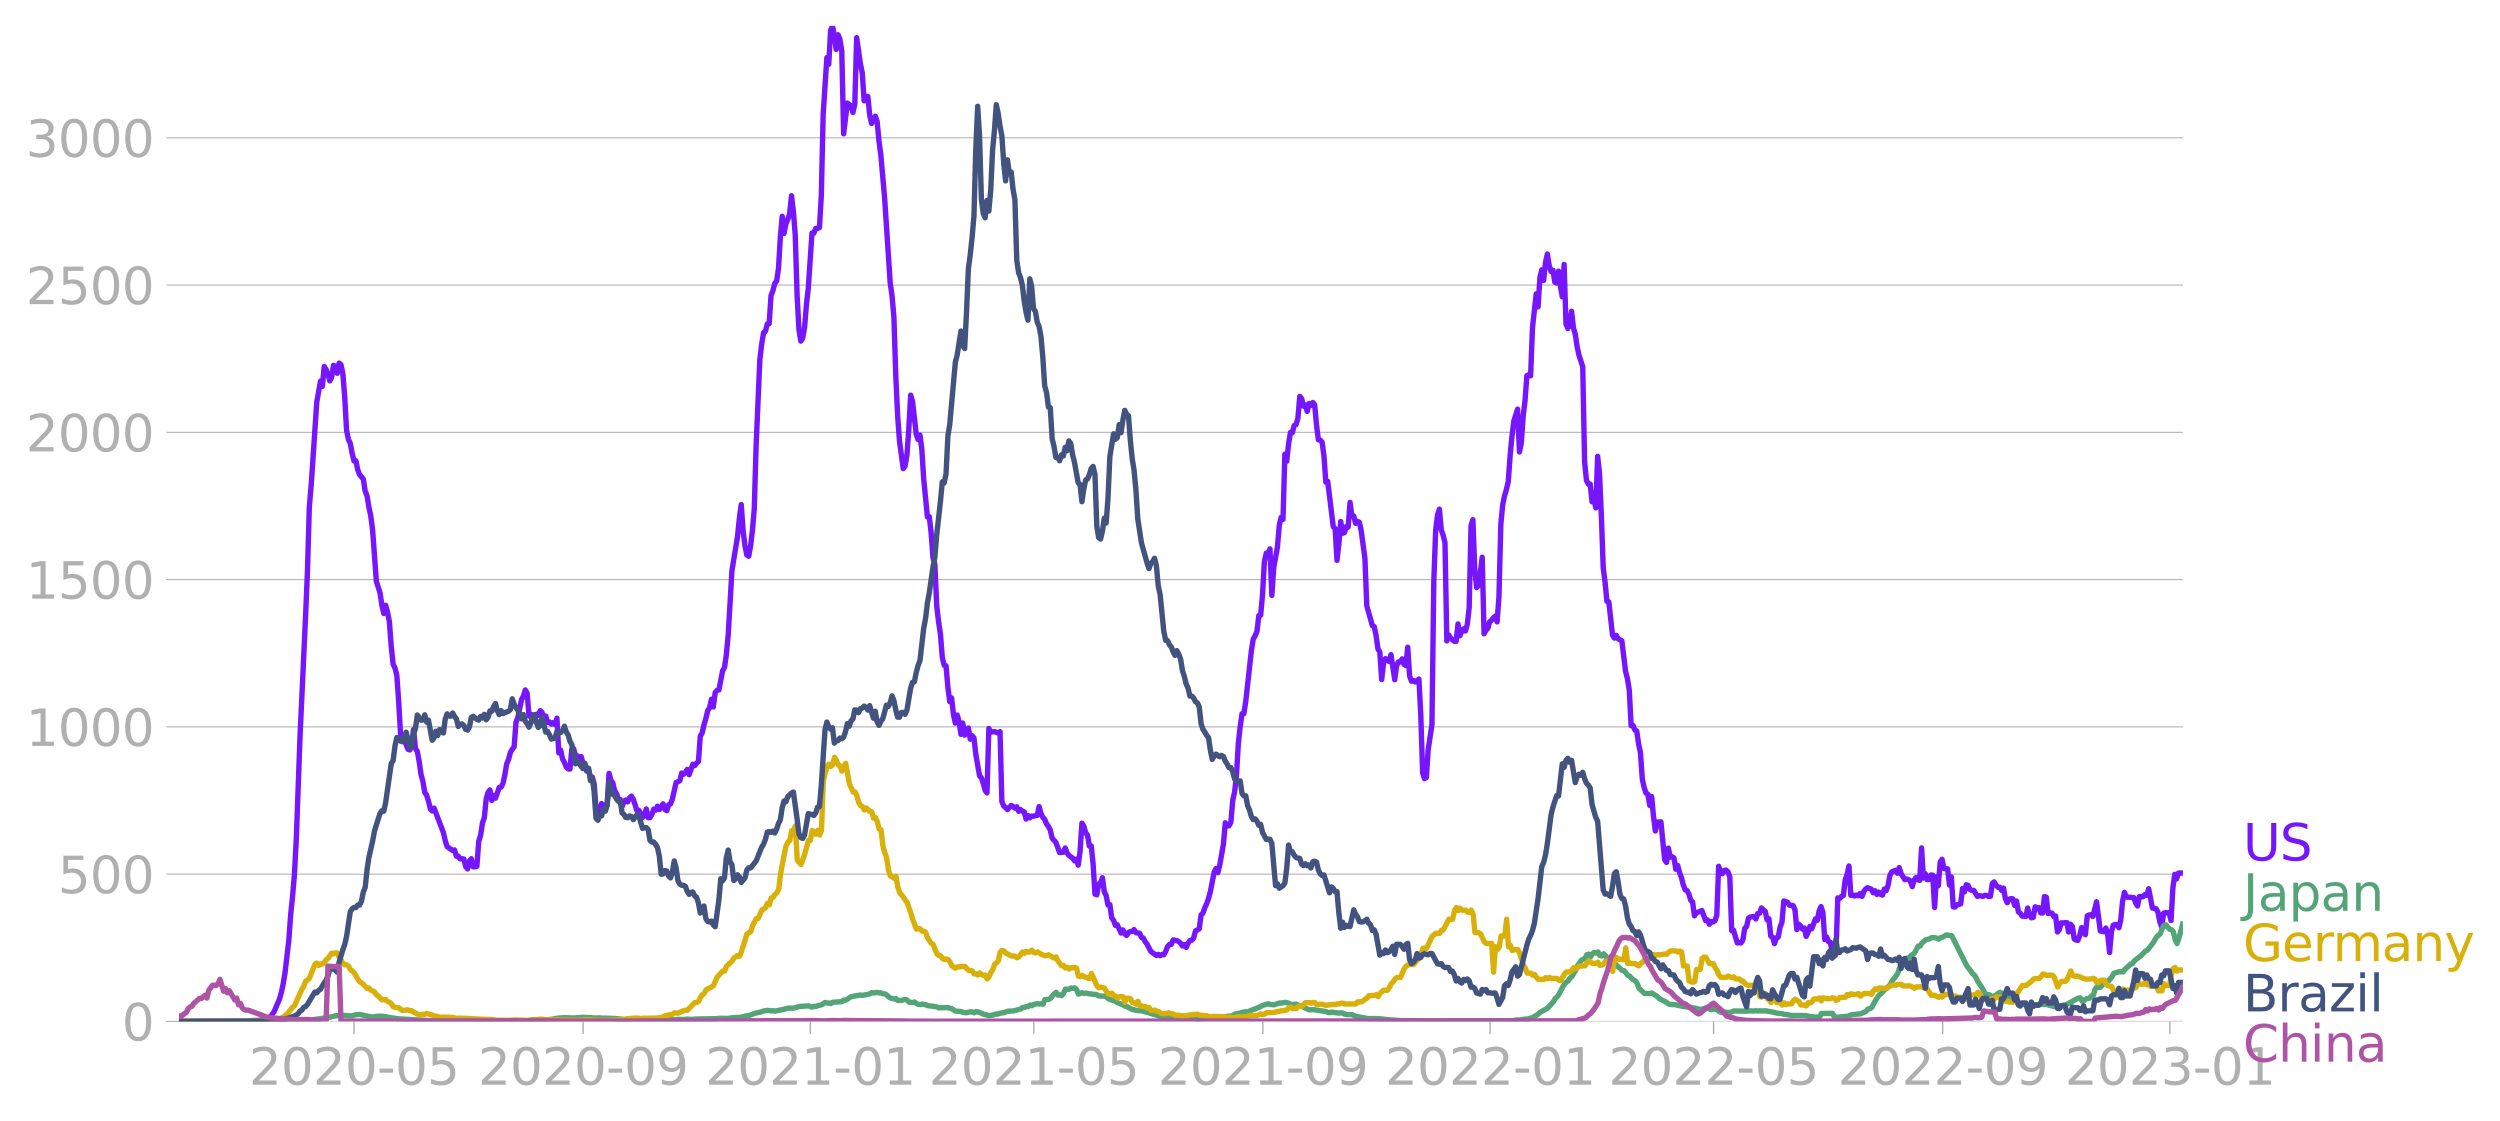 <svg xmlns="http://www.w3.org/2000/svg" xmlns:xlink="http://www.w3.org/1999/xlink" width="928.157" height="416.199" viewBox="0 0 696.117 312.149"><defs><style>*{stroke-linejoin:round;stroke-linecap:butt}</style></defs><g id="figure_1"><path id="patch_1" d="M0 312.15h696.117V0H0v312.15z" style="fill:none"/><g id="axes_1"><path id="patch_2" d="M49.83 284.4h558V7.2h-558v277.2z" style="fill:none"/><g id="matplotlib.axis_1"><g id="xtick_1"><g id="line2d_1"><defs><path id="m3687b324bc" d="M0 0v3.5" style="stroke:#b0b0b0;stroke-width:.4"/></defs><use xlink:href="#m3687b324bc" x="98.577" y="284.4" style="fill:#b0b0b0;stroke:#b0b0b0;stroke-width:.4"/></g><g id="text_1" style="fill:#b0b0b0" transform="matrix(.14 0 0 -.14 69.33 302.038)"><defs><path id="DejaVuSans-32" d="M1228 531h2203V0H469v531q359 372 979 998 621 627 780 809 303 340 423 576 121 236 121 464 0 372-261 606-261 235-680 235-297 0-627-103-329-103-704-313v638q381 153 712 231 332 78 607 78 725 0 1156-363 431-362 431-968 0-288-108-546-107-257-392-607-78-91-497-524-418-433-1181-1211z" transform="scale(.016)"/><path id="DejaVuSans-30" d="M2034 4250q-487 0-733-480-245-479-245-1442 0-959 245-1439 246-480 733-480 491 0 736 480 246 480 246 1439 0 963-246 1442-245 480-736 480zm0 500q785 0 1199-621 414-620 414-1801 0-1178-414-1799Q2819-91 2034-91q-784 0-1198 620-414 621-414 1799 0 1181 414 1801 414 621 1198 621z" transform="scale(.016)"/><path id="DejaVuSans-2d" d="M313 2009h1684v-512H313v512z" transform="scale(.016)"/><path id="DejaVuSans-35" d="M691 4666h2478v-532H1269V2991q137 47 274 70 138 23 276 23 781 0 1237-428 457-428 457-1159 0-753-469-1171Q2575-91 1722-91q-294 0-599 50Q819 9 494 109v635q281-153 581-228t634-75q541 0 856 284 316 284 316 772 0 487-316 771-315 285-856 285-253 0-505-56-251-56-513-175v2344z" transform="scale(.016)"/></defs><use xlink:href="#DejaVuSans-32"/><use xlink:href="#DejaVuSans-30" x="63.623"/><use xlink:href="#DejaVuSans-32" x="127.246"/><use xlink:href="#DejaVuSans-30" x="190.869"/><use xlink:href="#DejaVuSans-2d" x="254.492"/><use xlink:href="#DejaVuSans-30" x="290.576"/><use xlink:href="#DejaVuSans-35" x="354.199"/></g></g><g id="xtick_2"><use xlink:href="#m3687b324bc" id="line2d_2" x="162.363" y="284.4" style="fill:#b0b0b0;stroke:#b0b0b0;stroke-width:.4"/><g id="text_2" style="fill:#b0b0b0" transform="matrix(.14 0 0 -.14 133.115 302.038)"><defs><path id="DejaVuSans-39" d="M703 97v575q238-113 481-172 244-59 479-59 625 0 954 420 330 420 377 1277-181-269-460-413-278-144-615-144-700 0-1108 423-408 424-408 1159 0 718 425 1152 425 435 1131 435 810 0 1236-621 427-620 427-1801 0-1103-524-1761Q2575-91 1691-91q-238 0-482 47Q966 3 703 97zm1256 1978q425 0 673 290 249 291 249 798 0 503-249 795-248 292-673 292t-673-292q-248-292-248-795 0-507 248-798 248-290 673-290z" transform="scale(.016)"/></defs><use xlink:href="#DejaVuSans-32"/><use xlink:href="#DejaVuSans-30" x="63.623"/><use xlink:href="#DejaVuSans-32" x="127.246"/><use xlink:href="#DejaVuSans-30" x="190.869"/><use xlink:href="#DejaVuSans-2d" x="254.492"/><use xlink:href="#DejaVuSans-30" x="290.576"/><use xlink:href="#DejaVuSans-39" x="354.199"/></g></g><g id="xtick_3"><use xlink:href="#m3687b324bc" id="line2d_3" x="225.631" y="284.4" style="fill:#b0b0b0;stroke:#b0b0b0;stroke-width:.4"/><g id="text_3" style="fill:#b0b0b0" transform="matrix(.14 0 0 -.14 196.383 302.038)"><defs><path id="DejaVuSans-31" d="M794 531h1031v3560L703 3866v575l1116 225h631V531h1031V0H794v531z" transform="scale(.016)"/></defs><use xlink:href="#DejaVuSans-32"/><use xlink:href="#DejaVuSans-30" x="63.623"/><use xlink:href="#DejaVuSans-32" x="127.246"/><use xlink:href="#DejaVuSans-31" x="190.869"/><use xlink:href="#DejaVuSans-2d" x="254.492"/><use xlink:href="#DejaVuSans-30" x="290.576"/><use xlink:href="#DejaVuSans-31" x="354.199"/></g></g><g id="xtick_4"><use xlink:href="#m3687b324bc" id="line2d_4" x="287.862" y="284.4" style="fill:#b0b0b0;stroke:#b0b0b0;stroke-width:.4"/><g id="text_4" style="fill:#b0b0b0" transform="matrix(.14 0 0 -.14 258.614 302.038)"><use xlink:href="#DejaVuSans-32"/><use xlink:href="#DejaVuSans-30" x="63.623"/><use xlink:href="#DejaVuSans-32" x="127.246"/><use xlink:href="#DejaVuSans-31" x="190.869"/><use xlink:href="#DejaVuSans-2d" x="254.492"/><use xlink:href="#DejaVuSans-30" x="290.576"/><use xlink:href="#DejaVuSans-35" x="354.199"/></g></g><g id="xtick_5"><use xlink:href="#m3687b324bc" id="line2d_5" x="351.648" y="284.4" style="fill:#b0b0b0;stroke:#b0b0b0;stroke-width:.4"/><g id="text_5" style="fill:#b0b0b0" transform="matrix(.14 0 0 -.14 322.4 302.038)"><use xlink:href="#DejaVuSans-32"/><use xlink:href="#DejaVuSans-30" x="63.623"/><use xlink:href="#DejaVuSans-32" x="127.246"/><use xlink:href="#DejaVuSans-31" x="190.869"/><use xlink:href="#DejaVuSans-2d" x="254.492"/><use xlink:href="#DejaVuSans-30" x="290.576"/><use xlink:href="#DejaVuSans-39" x="354.199"/></g></g><g id="xtick_6"><use xlink:href="#m3687b324bc" id="line2d_6" x="414.916" y="284.4" style="fill:#b0b0b0;stroke:#b0b0b0;stroke-width:.4"/><g id="text_6" style="fill:#b0b0b0" transform="matrix(.14 0 0 -.14 385.668 302.038)"><use xlink:href="#DejaVuSans-32"/><use xlink:href="#DejaVuSans-30" x="63.623"/><use xlink:href="#DejaVuSans-32" x="127.246"/><use xlink:href="#DejaVuSans-32" x="190.869"/><use xlink:href="#DejaVuSans-2d" x="254.492"/><use xlink:href="#DejaVuSans-30" x="290.576"/><use xlink:href="#DejaVuSans-31" x="354.199"/></g></g><g id="xtick_7"><use xlink:href="#m3687b324bc" id="line2d_7" x="477.146" y="284.4" style="fill:#b0b0b0;stroke:#b0b0b0;stroke-width:.4"/><g id="text_7" style="fill:#b0b0b0" transform="matrix(.14 0 0 -.14 447.898 302.038)"><use xlink:href="#DejaVuSans-32"/><use xlink:href="#DejaVuSans-30" x="63.623"/><use xlink:href="#DejaVuSans-32" x="127.246"/><use xlink:href="#DejaVuSans-32" x="190.869"/><use xlink:href="#DejaVuSans-2d" x="254.492"/><use xlink:href="#DejaVuSans-30" x="290.576"/><use xlink:href="#DejaVuSans-35" x="354.199"/></g></g><g id="xtick_8"><use xlink:href="#m3687b324bc" id="line2d_8" x="540.932" y="284.4" style="fill:#b0b0b0;stroke:#b0b0b0;stroke-width:.4"/><g id="text_8" style="fill:#b0b0b0" transform="matrix(.14 0 0 -.14 511.684 302.038)"><use xlink:href="#DejaVuSans-32"/><use xlink:href="#DejaVuSans-30" x="63.623"/><use xlink:href="#DejaVuSans-32" x="127.246"/><use xlink:href="#DejaVuSans-32" x="190.869"/><use xlink:href="#DejaVuSans-2d" x="254.492"/><use xlink:href="#DejaVuSans-30" x="290.576"/><use xlink:href="#DejaVuSans-39" x="354.199"/></g></g><g id="xtick_9"><use xlink:href="#m3687b324bc" id="line2d_9" x="604.2" y="284.4" style="fill:#b0b0b0;stroke:#b0b0b0;stroke-width:.4"/><g id="text_9" style="fill:#b0b0b0" transform="matrix(.14 0 0 -.14 574.952 302.038)"><defs><path id="DejaVuSans-33" d="M2597 2516q453-97 707-404 255-306 255-756 0-690-475-1069Q2609-91 1734-91q-293 0-604 58T488 141v609q262-153 574-231 313-78 654-78 593 0 904 234t311 681q0 413-289 645-289 233-804 233h-544v519h569q465 0 712 186t247 536q0 359-255 551-254 193-729 193-260 0-557-57-297-56-653-174v562q360 100 674 150t592 50q719 0 1137-327 419-326 419-882 0-388-222-655t-631-370z" transform="scale(.016)"/></defs><use xlink:href="#DejaVuSans-32"/><use xlink:href="#DejaVuSans-30" x="63.623"/><use xlink:href="#DejaVuSans-32" x="127.246"/><use xlink:href="#DejaVuSans-33" x="190.869"/><use xlink:href="#DejaVuSans-2d" x="254.492"/><use xlink:href="#DejaVuSans-30" x="290.576"/><use xlink:href="#DejaVuSans-31" x="354.199"/></g></g></g><g id="matplotlib.axis_2"><g id="ytick_1"><path id="line2d_10" d="M49.83 284.4h558" clip-path="url(#p2b68b3ca5e)" style="fill:none;stroke:#b0b0b0;stroke-width:.3;stroke-linecap:square"/><g id="line2d_11"><defs><path id="m77aea69155" d="M0 0h-3.5" style="stroke:#b0b0b0;stroke-width:.3"/></defs><use xlink:href="#m77aea69155" x="49.83" y="284.4" style="fill:#b0b0b0;stroke:#b0b0b0;stroke-width:.3"/></g><use xlink:href="#DejaVuSans-30" id="text_10" style="fill:#b0b0b0" transform="matrix(.14 0 0 -.14 33.922 289.719)"/></g><g id="ytick_2"><path id="line2d_12" d="M49.83 243.394h558" clip-path="url(#p2b68b3ca5e)" style="fill:none;stroke:#b0b0b0;stroke-width:.3;stroke-linecap:square"/><use xlink:href="#m77aea69155" id="line2d_13" x="49.83" y="243.394" style="fill:#b0b0b0;stroke:#b0b0b0;stroke-width:.3"/><g id="text_11" style="fill:#b0b0b0" transform="matrix(.14 0 0 -.14 16.108 248.713)"><use xlink:href="#DejaVuSans-35"/><use xlink:href="#DejaVuSans-30" x="63.623"/><use xlink:href="#DejaVuSans-30" x="127.246"/></g></g><g id="ytick_3"><path id="line2d_14" d="M49.83 202.388h558" clip-path="url(#p2b68b3ca5e)" style="fill:none;stroke:#b0b0b0;stroke-width:.3;stroke-linecap:square"/><use xlink:href="#m77aea69155" id="line2d_15" x="49.83" y="202.388" style="fill:#b0b0b0;stroke:#b0b0b0;stroke-width:.3"/><g id="text_12" style="fill:#b0b0b0" transform="matrix(.14 0 0 -.14 7.2 207.707)"><use xlink:href="#DejaVuSans-31"/><use xlink:href="#DejaVuSans-30" x="63.623"/><use xlink:href="#DejaVuSans-30" x="127.246"/><use xlink:href="#DejaVuSans-30" x="190.869"/></g></g><g id="ytick_4"><path id="line2d_16" d="M49.83 161.382h558" clip-path="url(#p2b68b3ca5e)" style="fill:none;stroke:#b0b0b0;stroke-width:.3;stroke-linecap:square"/><use xlink:href="#m77aea69155" id="line2d_17" x="49.83" y="161.382" style="fill:#b0b0b0;stroke:#b0b0b0;stroke-width:.3"/><g id="text_13" style="fill:#b0b0b0" transform="matrix(.14 0 0 -.14 7.2 166.701)"><use xlink:href="#DejaVuSans-31"/><use xlink:href="#DejaVuSans-35" x="63.623"/><use xlink:href="#DejaVuSans-30" x="127.246"/><use xlink:href="#DejaVuSans-30" x="190.869"/></g></g><g id="ytick_5"><path id="line2d_18" d="M49.83 120.376h558" clip-path="url(#p2b68b3ca5e)" style="fill:none;stroke:#b0b0b0;stroke-width:.3;stroke-linecap:square"/><use xlink:href="#m77aea69155" id="line2d_19" x="49.83" y="120.376" style="fill:#b0b0b0;stroke:#b0b0b0;stroke-width:.3"/><g id="text_14" style="fill:#b0b0b0" transform="matrix(.14 0 0 -.14 7.2 125.695)"><use xlink:href="#DejaVuSans-32"/><use xlink:href="#DejaVuSans-30" x="63.623"/><use xlink:href="#DejaVuSans-30" x="127.246"/><use xlink:href="#DejaVuSans-30" x="190.869"/></g></g><g id="ytick_6"><path id="line2d_20" d="M49.83 79.37h558" clip-path="url(#p2b68b3ca5e)" style="fill:none;stroke:#b0b0b0;stroke-width:.3;stroke-linecap:square"/><use xlink:href="#m77aea69155" id="line2d_21" x="49.83" y="79.37" style="fill:#b0b0b0;stroke:#b0b0b0;stroke-width:.3"/><g id="text_15" style="fill:#b0b0b0" transform="matrix(.14 0 0 -.14 7.2 84.69)"><use xlink:href="#DejaVuSans-32"/><use xlink:href="#DejaVuSans-35" x="63.623"/><use xlink:href="#DejaVuSans-30" x="127.246"/><use xlink:href="#DejaVuSans-30" x="190.869"/></g></g><g id="ytick_7"><path id="line2d_22" d="M49.83 38.364h558" clip-path="url(#p2b68b3ca5e)" style="fill:none;stroke:#b0b0b0;stroke-width:.3;stroke-linecap:square"/><use xlink:href="#m77aea69155" id="line2d_23" x="49.83" y="38.364" style="fill:#b0b0b0;stroke:#b0b0b0;stroke-width:.3"/><g id="text_16" style="fill:#b0b0b0" transform="matrix(.14 0 0 -.14 7.2 43.683)"><use xlink:href="#DejaVuSans-33"/><use xlink:href="#DejaVuSans-30" x="63.623"/><use xlink:href="#DejaVuSans-30" x="127.246"/><use xlink:href="#DejaVuSans-30" x="190.869"/></g></g></g><path id="line2d_24" d="m49.83 284.4 18.15-.082 2.593-.152 1.038-.012 1.037-.117 1.556-.211 1.037-.668 1.037-1.37 1.556-3.633.518-1.874.519-2.414.518-3.198 1.038-8.916.518-7.147.519-5.002.518-6.093.519-9.794 1.037-28.54 1.556-33.754.519-12.372.518-17.89.519-6.034 1.555-23.163 1.038-5.834.518 1.464.519-5.53.518.809.519 1.288.519 1.887.518-.984.519-3.34.518.34.519 1.863.519-2.823.518.468.519 2.39.518 6.467.519 9.362.518 2.577.519 1.066.519 2.765.518 2.156.519-.047.518 2.484.519 1.37 1.037 1.242.519 3.351.518 1.3.519 3.187.518 2.367.52 4.03 1.036 14.212 1.037 3.257.519 3.538.519 2.18.518-2.297.519 1.921.518 2.637.519 6.877.519 4.967.518 1.067.519 2.062.518 7.287.519 9.08.518.21 1.556 3.996.519.187.518-1.956.519-3.726.519 5.296.518.796.519 2.8.518 3.632.519 1.91.519 3.105.518.726.519 1.664.518 2.19.519.551.518-.796 2.593 6.795.519 2.25.519 1.675 1.555 1.101.519-.164.519 1.71.518.024.519.75.518-.047.519.094.518 2.12.519.621.519-2.237.518-.586.519 2.25h.518l.519-.165.519-6.97.518-1.641.519-3.445.518-1.476.519-5.225.519-1.804.518-.68.519 2.917.518-1.394.519.762 1.037-2.988.519-.07.518-1.031.519-2.355.518-3.081.519-1.23.519-1.957.518-.914.519-.656.518-6.795.519-1.36 1.037-5.037.519-.914.518-1.734.519.867.518 6.397.519-.457.519.14.518 1.266.519-1.453.518.316.519-1.312.519.469.518 2.038.519-1.019.518 1.804.519-.14.518.597.52-.445.518.55.518-1.757.519 9.654.518-.773.519 2.449.519.972.518 1.277.519.527.518.047.519-5.541.519-.082.518 2.026.519-.082.518.774.519-.574.518 1.827 1.038 2.215.518-.34.519 1.98.518.047.519 1.863.519 6.959.518-.539.519 1.324.518-2.238 1.038 1.148.518-1.148.519-8.412.518 1.957.519.69.518 2.157.519.831.519 1.512.518.105.519 1.992.518-1.383.519-.445.519.516.518-1.125.519-.457.518.844 1.037 3.198.52-.094 1.036 1.957.519-.762.518-1.581.519 2.413.519-.011.518-.903.519-1.464.518.293.519-1.102.519.938.518-.61.519-.972.518 1.558.519.34.518-1.664.52-.222.518-1.36 1.037-4.58 1.037-.516.519-2.144.518.352.519-.54.518-.82.519 1.477 1.037-2.917.519.386.518-.668.519-.48.518-7.065.519-.89.519-2.296.518-1.734.519-2.191.518-.773.519-2.402.519 2.167.518-4.03.519-.598.518-.105 1.038-5.366.518-.867.519-3.585.518-5.589 1.037-17.808 1.556-9.501.519-5.167.518-3.738.519 7.276.519 4.17.518 2.602.519.328.518-2.789.519-4.381.518-6.08.52-17.75 1.036-23.784.519-4.358.518-3.093.519-.457.519-1.992.518-.082.519-7.838.518-1.312.519-2.062.519-.633.518-3.526.519-8.623.518-5.893.519 4.756.518-2.706.52-1.207.518-1.535.518-5.038.519 4.359.518 6.56.519 16.766.519 9.654.518 3.14.519-.843.518-2.847.519-6.386.519-4.592 1.037-15.419.518.059.519-1.37.518.023.52-.211.518-8.775.518-22.823 1.037-15.746.519 1.862.519-9.384.518-1.324.519 2.624.518 3.949.519-4.09.519 1.254.518 3.234.519 23.08 1.037-8.552 1.037.785.519 1.827.518-2.354.519-18.465 1.037 7.276.519 2.507.518 7.803.519-1.23.518.011.519 5.19.518 2.344.52-.89.518-1.149.518 1.523.519 5.495.518 3.878 1.038 11.798 1.555 23.701.519 3.644.519 5.893.518 16.262.519 11.177.518 7.041 1.037 7.71.52-.692.518-3.081.518-7.194.519-9.478.518 1.699 1.038 9.22.518 1.453.519-1.253.518 4.042.519 8.13 1.037 10.615.519-.07.518 4.499.519 7.006.518 1.78.52 11.553.518 4.475.518 3.41.519 6.467.518 2.19.519.153.519 5.975.518 4.007.519-1.043.518 4.687.519 2.308.519-2.238.518 1.78.519 3.598.518-3.14.519 3.35.518-1.558.519-.41.519 3.093.518-.96.519.62.518 4.581 1.038 5.964.518.574.519 1.511.518 1.992.519.691.519-17.937.518 1.031 1.037-.176 1.037.399.519-.375.519 19.507.518 1.23.519.387.518.597 1.038-1.183.518.316.519.457.518-.398.519 1.253.518-.48.52.48.518.176.518 2.004.519-1.008.518.668.519-.48.519.011 1.037-.222.518-2.45.519 1.993.519 1.03.518.54.519 1.288.518.703.519.984.518 2.285 1.038 1.137 1.037 2.835 1.037-.07.519-1.184.518 1.312.519.738 1.037.762.519.75.518-.457.519 1.664.518-3.878.519-7.803.518.785.519 1.874.519.668.518 3.046.519-.047.518 4.98.519 8.423.519.211.518-2.999.519-.246.518-1.511.519 3.925.519.995.518 2.672.519-.106.518 3.702.519.668.518 1.418.519-.176 1.037 2.296.519-.867.518 1.149.519.386.519-.832.518-.246.519-.035.518-.492.519.844 1.037.152.519 1.183.518.176.519 1.008.518.68 1.038 2.014 1.555 1.125.519-.316.519.386.518-.328.519.059.518-.95.519-1.335.518-.597h.52l.518-1.242 1.037.176.518.304.519.434.519.785.518-.422.519.797.518-1.16.519-.75.519-.082.518-.61.519-1.968 1.037-.585.518-3.902.519-.468.519-1.535.518-1.09.519-1.5.518-1.91 1.038-5.342.518-1.054.519 1.148.518-2.039 1.038-5.916.518-5.928.519.867.518-.047.519-.961.518-6.14.519-2.249.519-4.674.518-8.846.519-4.721.518-3.597.519-.035.519-3.457 1.555-14 .519-3.292.518-.88.52-1.241.518-4.417.518-.105.519-5.753.518-9.197.519-2.308.519-.012.518-1.195.519 12.946.518-7.638 1.038-5.811.518-6.105.519-2.179.518.563.519-18.148.518 1.968.52-4.92.518-3.106.518.082.519-2.003.518-.281.519-1.758.519-6.08.518.562.519 2.168.518-.352.519 1.793.519-2.203.518.563.519-.832.518.597.519 5.647.518 4.136.52.082.518.574.518 3.831.519 7.311.518-.234 1.556 12.63.519.574.518 8.81.519-4.628.519-6.198.518 3.304.519-.222.518-1.687.519.164.518-6.878.519 3.785h.519l.518 2.05.519-.562.518.257.519 2.344 1.037 7.72.519 13.216 1.555 5.53.52.258.518 2.507.518 3.714.519.843.518 7.663.519-4.57.519-1.241.518.316.519.469.518-1.898 1.038 6.959.518-3.855.519-1.09.518.012.519-.843.518 1.523.52.328.518-5.096.518 8.002.519 1.452.518-.21.519.41 1.037-.809.519 9.97.518 16.168.519 1.606.519-.34.518-7.827 1.037-6.9.519-39.846.518-14.317.52-4.23.518-1.581.518 5.729.519 1.5.518 2.108.519 27.345.519-1.663.518.878 1.037.903h.519l.519-4.84.518 3.317.519-1.301.518-.644.519.585.518-1.85.519-4.652.519-22.858.518-1.617.519 13.767.518 5.12.519-.586.519-3.445.518-4.417.519 21.312.518-.973.519-.492.519-1.863.518-.421.519-.68.518-.469.519 1.594.518-7.088.519-20.011.519-5.507.518-2.495.519-1.758.518-2.237.519-7.23.519-5.447.518-4.183 1.037-3.28.519 11.927.518-2.554.52-7.393.518-4.347.518-6.96.519-.257.518.293.519-13.403 1.037-9.408.519 3.632.518-8.213.519-2.109.519 2.953.518-5.003.519-2.355.518 3.269.519 1.617.518-.364.52 3.34.518.222.518-3.304.519 4.171.518 2.952.519-8.997.519 16.625.518 1.206.519-1.359.518-3.433.519 4.617.519 1.792.518 3.503.519 2.343 1.037 3.187.518 26.549.519 5.084.519 1.066.518-.035.519 4.944.518-.89.519 2.59.519-14.365.518 4.745.519 11.716.518 14.61.519 4.019.519 5.307.518.129 1.037 9.29.519.797.518-.75.519.914 1.037.598 1.037 8.47.519 2.05.519 3.223.518 9.888.519-.07.518 1.23.519.328.518 3.597.52 2.437.518 7.393.518 2.296.519 1.57.518.316.519 3.105.519-2.496.518 5.53.519 4.077.518-2.46 1.038-.07 1.037 10.556.518.738.519-3.972.518 2.508.52-.13.518.352.518 3.14.519-1.066.518 2.003.519 1.348.519 2.062.518 1.347.519.223.518.972.519 1.746.519.48.518 3.855.519-.82 1.037-.41.518-.247 1.038 2.8.518-.199.519 1.219.518-.75.519.105.519-.316.518-1.523.519-13.66.518 1.522.519.563.519-.926.518-.082.519.48.518 1.418.519 14.985.518-.153 1.038 3.539.518-.082.519.082.518-.809.519-3.233.519-.516.518-2.32.519-.34 1.037-.128.518.668.52-1.5.518-.105.518-1.465.519.562.518.352.519 2.366.519-.269.518 4.827.519.316.518 1.781.519-1.605.519-.2.518-2.764.519-1.336.518-5.963 1.037.363.52.785 1.036.14.519 1.137.518 5.53.519-1.5.519.492.518.867.519-.292.518 2.331.519-1.113.519-1.652.518.656 1.037-2.753.519.375.518-2.648.52-1.148.518 1.605.518 7.58.519-.761.518 1.324.519.175.519 2.566.518 1.347.519-.527.518-15.746.519.176.519-.563.518-.28.519-4.418.518-1.382.519-2.402.518 8.154.519-.117.519.316.518-.27.519.212.518-.645.519.82.519-1.394.518-.68.519-.362 1.037.421.518.973.52-.54.518 1.032.518-.644.519.597.518.223.519-1.676.519.41.518-1.44.519-2.79.518-.96 1.038-.457.518.832.519-1.57.518 1.664 1.037 1.687.52-.176.518.176.518.398.519 1.535.518-1.816.519-.703.519.621.518.152.519-9.033.518 8.389.519-1.183.519 1.616.518-.011.519-1.254.518.024.519 9.02.518-8.54.52 2.46.518-6.56.518-.786.519 2.578 1.037.094.519 4.522.518-2.285.519 8.319.518.07.519-.621 1.037-.246.519-4.265.518.914.519-1.991.518.187.519 1.125.519.27.518-.013 1.037 1.664.519-.187 1.037.175.519-.27.518.048.519.258.519-.036.518-3.573.519-.433.518.925.519.539.518.012.519.878.519-.62.518 2.858.519 1.195.518-.949.519-.187.519.058.518 1.828.519-1.218.518 3.01.519.364.518.808 1.038.117.518-2.343.519 2.015.518.703.519-.129.519-2.929.518.223.519-.012.518 1.488.519.024.519-4.57.518.153.519 4.557.518-.14.519.035.518.914.52-.118.518 4.44.518-.62.519-1.91.518.035 1.038-.129.518 2.637.519-2.18.518.621.519 3.503.519.317.518.058.519-1.406.518-2.132.519 1.242.518.75.519-5.296.519-.21.518-.083.519.504 1.037-4.1 1.037 8.119 1.037.222.519-1.019.519 1.816.518 4.99.519-5.822.518-1.804.519-.176h.518l.519.902.519-2.25.518-5.213.519-2.378.518 1.3 2.075.153.518 1.476.519.855.518-2.636 1.038.047.518-.598.519.2.518-1.805 1.038 5.366 1.037.188.518 1.019.519 2.648.519 1.406.518-3.82.519-.152 1.037.035.518 2.144.52-9.115.518-3.737.518 1.265.519-1.617 1.037-.012h0" clip-path="url(#p2b68b3ca5e)" style="fill:none;stroke:#7516fd;stroke-width:1.5;stroke-linecap:square"/><path id="line2d_25" d="m49.83 284.4 22.3-.094 2.592-.14 2.593.07 2.074.012 7.26-.235 3.112-.457 1.556-.234 1.556-.316.518-.164 2.075-.117 2.593.152.518-.234 1.556-.176 2.593.55 1.037.176 1.037-.21 1.556-.036 1.037.153 1.037.222 2.593.363 9.853.574 2.593-.035.519-.175 2.074.035 1.038-.047.518.222 2.074.036 3.112.058 2.593-.023 8.816-.082 1.556-.059 1.037.035 3.63-.246 2.593-.082 2.074-.363 1.037-.105 1.038-.059 2.593.082 2.592-.187 2.075.093 1.037.106 1.556-.047.518.094 1.038-.024 2.074.094.518-.012 1.038.129 1.037.094.518.082h1.038l2.074-.047 2.593-.012 1.037.082 4.667.14 1.037-.14 1.556.012.519.023.518-.093 1.556.035 1.037-.094 1.556.082.519-.117 6.223-.106.518-.093 2.593.023 1.037-.152 1.038-.106 1.037-.023 1.037-.176.519-.199 1.037-.129 1.555-.597 1.556-.34 1.037-.328 1.038-.188 1.037.164.518-.07.519.129 3.111-.656.52-.188 1.555.012 1.556-.457 2.593-.187 1.037.363.518-.234.519.035.518-.2 1.038-.245 1.037-.668.518.176h.519l.519.14.518-.375 2.593-.152.519-.469.518.059 1.556-.996 2.593-.469.519.141 2.074-.445.518-.352.52.106 1.036-.153.519.153.518-.035.519.292.519-.011.518.304.519.504.518.34 1.038.281.518-.082.519.492 1.037-.012 1.037-.292.519.199.518.55 1.037.141.519-.164.519.433.518.235.519.058.518-.129 1.038.153.518.293 1.037.082 1.556.257.519.258 2.074-.058.519.011 1.037.281 1.037.668 1.556.13.518.257 1.037.059 1.038-.258.518.047.519.234.518-.328 1.038.234 1.037.48 1.556.399 1.037-.14.518-.223 1.037-.117.519-.188 1.037-.164 1.037-.387 1.556-.07 1.037-.27 1.037-.269.52-.41.518-.058.518-.211.519-.012.518-.422.519.2.519-.34 1.037-.282.518.153.519-.106.519.153.518-1.277 1.037-.082.519-.258.518-.738 1.038-.961.518.785.519-.094.518.211.519-.597.519-1.207.518.105.519-.047.518-.363.519.13.519-.177.518.434.519 1.312 1.037-.387.518.2.519-.094 1.037.21 1.556.165.519.105.518.317 1.556.07.519.199.518.469.519.27 1.037.315.518.176.519.375 1.556.644.518.317.519.14 1.556.809.518.058.519.2.518-.012.52.117.518-.035 5.704 1.71 1.037-.023.519.187.518.047 1.038-.129.518.118 2.075-.164h.518l.519.187 2.593.21.518.13 1.037-.106 5.186-.222 2.593-.469.519-.012.518-.175.519-.328 3.112-.703.518.058 1.037-.457.519-.246.518-.093.52-.293 1.036-.422.519-.305 1.556-.445.518.21 1.037.095 1.556-.528.519.047 1.037-.222 1.037.257.519.293.518.047 1.037-.082.519.305.519.094 2.593 1.206 1.037-.093 3.63.55.518.258.519.035.519-.14 2.074.292.519-.082.518.07.519.27.518.129h1.037l.519.035 1.037.469 1.556.281 2.074.375 1.556-.059 1.556.082 3.111.317 2.593.199 1.556-.012 3.63.024 2.593.07 23.337-.082 1.037-.164 1.037-.012 1.556-.27.518.024 1.556-.445.519-.387.518-.222 1.037-.856 2.075-1.16 1.555-1.757.52-.867.518-.445.518-.762 1.037-1.98.519-.867.519-.55.518-.34.519-.808.518-.422 1.038-1.699.518-1.254 1.037-1.558 1.037-.539.519-1.007.519-.188.518.762.519-.797.518-.445.519.176.519-.293.518.984.519.129.518-.61.519.516.519.843.518.141.519.914.518-.129.519.258.518.82.519.293 1.037.996.519.047 1.037 1.3.519.2.518.62.519.434.518.28.519.68.518 1.371 1.556 1.488 1.556.012.519-.13 1.555 1.02.519.54 1.037.55.519.21 1.037.739 1.037.175.519-.058 2.593.597.518.012 1.037.223.519-.059.519.211h.518l1.556.434 1.556-.422 1.555.457.519-.223 1.037.223.519.468.518.246.519.094.519-.152.518.093 1.037.012 1.037-.41 3.63.07 1.038-.117.518.082 1.037-.093.52.082.518-.07.518.07 1.037-.07 2.593.491.519.153 1.556.187.518.176h.519l1.556.304h1.037l1.037.012 1.037-.023 1.037.082 1.038.234 2.592.2.52-1.067 3.11-.035.52 1.031 1.036.047 1.556-.188 1.037-.046 1.037-.434 1.556-.176 1.037-.105 1.556-.68.519-.644.518-.094.519-.34 1.037-1.91 1.037-1.593.519-.304 1.037-1.207.519-.328 1.037-1.02.518-1.077.519-.598 1.037-1.476.519-1.582.518-.96.519-.528.518.047.52-1.218.518-.012.518-.632 1.037-.785 1.038-1.934.518.024.519-.855 1.037-.914 1.037-.235.519-.316.518-.082 1.037.188.52.28.518-.433.518-.082 1.037-.656 1.556.2 4.149 8.341 1.037 1.347.519.82.518.375.519.797.518 1.09 1.038 1.488 1.037 1.874.518.27.519.035 1.037.609 1.037-.574.519-.434.518-.257.519.246.519.468.518.258 1.556 1.125.519.164.518.035.519.445 1.037.387 1.556.422.518.351.519-.34.518-.164.519.082 1.556-.14.518-.176.519.21 1.037.013 1.556.445.518.14.52-.164 1.555-.105.518-.164.519-.047 1.556-.75 1.037-.62 1.037-.516.519-.07.518.937.519-.164.518-.469 1.038-.2.518-.643.519-.106.518-1.804.519-.574.519.117.518-.094.519-.738.518-.234.519-.54.519-.105 1.037-1.195.518-1.019 1.556-.457 1.037.059.519-.715 1.556-1.43.518-.116.519-.785 2.074-1.64 1.037-1.114.519-.199 1.556-1.992 1.037-1.745 1.037-.902.519-1.395.518-.949.519-.128 1.037 1.241.518.106.52.562.518 2.308.518 1.008.519-1.523 1.037-3.878h0" clip-path="url(#p2b68b3ca5e)" style="fill:none;stroke:#53a577;stroke-width:1.5;stroke-linecap:square"/><path id="line2d_26" d="m49.83 284.4 23.855-.094 1.037-.035 1.556-.047 1.556-.328 1.555-1.101 1.038-.996 1.037-1.312.518-.41 2.075-4.628.518-.808.519-1.406.519-.305.518-.527 1.556-3.89.518-.351.52.644.518-.398.518.035.519-.363.518-.809.519-.386 1.037-1.477.519.188.518-.281.519.047.519 1.171 1.037 1.582.518.515h.519l.518.363.519.926 1.037.89 1.037 1.77.519.785.519.28.518.434 1.037 1.125.519-.105.518.562 1.038.515.518.75.519.399 1.037 1.077 1.037-.07.519.516.518.21.519.375.519.867.518.176 1.037.152 1.037.739 1.556-.164.519.234.518-.012.519.398.519.211.518.375 1.037.153.519-.13.519.06.518-.305 1.556.457 1.037.363.519.023.518.328.519-.14 3.111.07 1.038.281.518-.058 1.037.011 1.556.047 3.63.234h1.037l2.075.082 1.037.165 3.63.082 1.556-.13 3.63.13 1.556-.2 1.555-.082.519-.093 2.074.222.519-.07 1.037.082 6.223.082.519.07 2.593-.164 5.186.14 5.185-.198 1.038-.282 2.592-.164 1.038.164.518-.117h1.556l2.074-.023 1.038-.117.518-.012 1.037-.516 1.556-.351.519-.07.518-.399 1.037.082 1.038-.48 1.037-.363.518.058 2.075-2.19h.518l.519-.293.518-1.043.519-.773.519-.34.518-1.043 2.075-1.148 1.037-2.425 1.556-1.687.518.011.519-1.323 1.555-1.43.519-.89 1.037-.692.519.211.518-1.23L208 260.02l.519-.234.518-.41.519-1.629 1.037-1.956.519-.07 1.037-2.356.518-.257.519-.41.519-1.207.518.457.519-1.945.518-.152.519-.774.519-.48.518-.902.519-4.241 1.037-5.542.518-2.413.52-1.031.518-.446.518-2.706.519-.117.518-1.219.519 9.525 1.037 1.207 1.037-2.847 1.038-3.854h.518l.519-2.777 1.037 1.054.518-1.078.52 1.29.518-1.243.518-13.918 1.037-4.066.519-.48.519.62.518-.48.519-2.038.518.879.519 1.206.519.235.518 1.511 1.037-2.18 1.037 5.683 1.038 2.308.518-.035.519 1.008.518 1.944.519.844.519.234.518.996.519-.586 1.037.985.518.082.52 1.816.518-.188.518 1.23.519 1.969.518.199.519 4.452.519 1.898.518 1.406.519 3.503.518 1.617.519.152.519.492.518-.55.519 2.963.518 1.547 1.037 1.277.52.855.518.633 1.037 2.94.518 1.746 1.038 2.754.518-.141.519.023.518.668.519.047.519.305.518 1.523 1.037 1.523.519.304 1.037 2.59.519.445.518.14.519.715.518.305.519-.153.519.2.518.597.519 1.101 1.037.68.519-.34 2.074-.175 1.037 1.09 1.037.187.519.82.518-.012.519.316.519-.574.518.434.519.257.518-.082.519 1.055.519-.574.518-1.23.519-.75.518-1.476.519-.422.518-.574.519-2.39.519-.516.518.152.519.575 1.556.831.518-.035.519.13.518.397.519-.21 1.037-1.406.519.375.518-.551.519.223.518-.06.519-.48.519.633.518.117.519-.28 1.037.655 1.037.422.519-.07.518-.2 1.556.926.519-.328.518 1.101 1.037 1.371.519-.117.519.726.518-.187.519.48.518-.421.519.082.519-.13.518.247.519 2.202.518.164.519-.375.518.399.519.082.519.304.518.082.519-1.405 1.037 2.272.519 1.242.518.48.519-.21 1.037.316 1.037 1.687 1.037-.27.519.657.518.14.519.551.519-.351.518-.13.519.13.518 1.51.519-1.136h.519l.518.188.519 1.008.518.14.519.34.518-.797.52 1.254.518.023.518.235.519-.059.518.351.519-.082.519.797.518.094.519-.188.518.305.519.094.519.375.518.234h1.037l.519-.223.518.059.52.234.518-.011.518.363h1.037l.519.199.519-.094.518.106 1.556-.305 1.037-.105 1.037-.07.519.245 2.074.188.519.222 1.556-.035 2.593.047 1.037.164h1.037l.518.14 1.556-.257 1.037.07 1.038-.07 1.037-.363h2.074l1.037-.445.519.187.518-.14.519-.364 2.074-.094 2.075-.456h.518l1.037-.246.52-.563.518-.21.518.41h1.037l.519-.575.519-.152.518.14 1.037-1.077h1.038l.518.164.519-.235.518.047.519.563 1.037-.094h.519l1.037.34 1.556-.27h1.037l.518-.164.519.024.519-.188.518-.047.519.246 3.111-.011.519-.598h1.037l.519-.281.518-.469.519-.258.518-.69 1.037-.06h.52l.518-.234.518.551.519-.937 1.037-.844h1.037l.519-.773.518-1.031.519-.492.519-.82.518-.434h1.037l1.037-2.46.52-.68.518-.34.518-.117h1.037l1.038-1.206.518-.48.519-1.02.518-1.828h1.038l1.555-3.339 1.037-.82h1.038l.518-.855.519-.129 1.556-2.952h1.037l.518-2.402.519-.867.519.867.518-.668.519.55h1.037l.518.528.519.129.519-.668.518 1.136.519 5.12h1.037l.519.34 1.037 2.18.518.491h1.556l.519 8.014.518-7.088.519.797.518-.703.519-3.093h1.037l.519-4.652.518 7.674.519-.445.519 1.488.518-.258h1.037l.519.996 1.037 3.21.519.961.518 1.36h1.037l.519.597.519-.246.518.855.519.539h1.556l.518-.48.519.304.518-.351.519.28h1.556l.518.47.519.128 1.037-1.757.519-.656h1.037l.518-.422.519-.773.519.293.518-.27.519-.445 1.555-.082 1.038-1.347.518.21.519.446h1.037l.519-.305.518.832.519-.024.518-.28.519-.762 1.556.011.518 2.754.519-3.949.518.094.519.492h1.037l.519.14.518-3.315.519 4.323.519-.222.518.27h1.037l.519.41.518.222.52-.703.518-.258.518-.726h1.037l.519-.75.519-.504.518-.222.519.246.518-.188h1.038l1.037-.222.518.093.519-.574.518-.351 1.556-.012.519.316.518-.246.519.211.519 3.913h1.037l.518 4.195 1.038.351.518-.164.519-3.386h1.037l.518-3.093.519-.375.519.059 1.037 1.792h1.037l.519 1.113.518.75.519 1.195.518.738h1.556l.519-.351.518.258.519.117.518-.164.519.586h1.037l.519.562.518.035.519.668.519.375.518.152h1.037l.519.34.518.656.52.187.518 1.934.518.152.519-.973h.518l.519 1.43.519.27.518.784.519-1.535.518.551.519.973h1.037l.519.714.518-.632.519.48.518-.176h1.038l.518-.914.519-.375.518.387.519.2.519 1.018h1.037l.518.235.519-.879.519.094.518-.293.519-.832h1.037l.518-.305.52.809.518-.832 1.037.246h1.037l.519-.258.518.13.519.62.518-.293.519-.55 1.556-.07.518-.739.519.211.518-.433.519.187h1.037l.519-.258.518.738 1.038-.75 1.555.024.519.21.518-.995.52-.527.518.234.518-.468 2.075.093 1.555-.89h1.038l.518-.2 1.037-.023.519.457 1.556-.023.518.047 1.037.597.519-.363 1.556-.024.518.188.519-.07.519.527 1.037 1.722h1.037l1.037.55.519-.398.518.305.519-.68h1.037l.519-.222.518.234.519.715.518-.316.519.34h1.037l.519.445 1.037.234.518-1.324 1.556.023.519-.07.518-.656.519.223.519 1.452.518.282 1.556-.024.519.328.518-.562.519.14.518-.55h1.037l.519 1.054 1.556.106.518.27h1.038l.518-1.512 2.074-3.128h1.038l1.555-1.219.519-.55.519-.153h1.037l.518-.515.519-.75.519.07.518.316 1.037-.07h.519l.518.434 1.038 2.87.518-.996.519-.574h1.037l.519-.469 1.037-2.425.518 1.242.519.2h1.037l1.556.667.518.152 1.556-.023.519-.21.518.233.519.985.519-.012.518-.656h1.037l.519 1.125.519.433 1.037.187.518 1.266h1.037l.519.21.519-.304.518-.457.519.316 1.556-.011 1.037-.574.518-.164.519-1.23.518.28h1.038l.518-.374.519.586.518-.164.519.609.519-.516h1.037l.518 1.722 1.038.012.518-2.003.519.504h1.037l.518-2.918.52-1.757.518-.363.518 1.019.519-.305h1.037" clip-path="url(#p2b68b3ca5e)" style="fill:none;stroke:#d8b009;stroke-width:1.5;stroke-linecap:square"/><path id="line2d_27" d="m49.83 284.4 26.448-.07 2.074-.328 2.593-.727 1.037-.34 1.038-.656.518-.773.519-.234.518-.785.519-.188.519-.644 1.555-2.59.519-.843.518.223.52-.68.518-.316 1.037-1.793.518-.667.519-1.29.519-1.71.518-.105.519-.234 1.037 1.042.519-2.776 1.037-3.468.518-1.418.519-2.25 1.037-6.924.519-.796.518-.387.519.047.518-.715.519.012.519-1.066.518-2.578.519-1.277.518-4.932.519-3.398 1.037-4.58.519-2.777 1.037-3.351.518-1.594.519-.714.519.129.518-2.402 1.556-10.884.519-.797.518-4.054.519-2.366.518.093.519.89.518.177 1.038-2.66 1.037 4.323.518-.164.519-3.643.519-1.559.518-3.749 1.037 1.453.519-.059.519-1.429.518 2.015.519-.515 1.037 5.565.518-.656.52-1.851.518 1.16.518-1.629.519.62.518.34.519-3.854.519-1.464.518.597.519.024.518-.867.519.949.519.69.518 2.098.519-.574.518-.129.519.469.518 1.042.519.211.519-.925.518-2.578.519-.34 1.037.856.519.199.518-1.02.519.434.518-.996.519 1.5.519-.691.518-1.758.519.07.518-1.253.519-.902.518 2.05.519 1.031.519-1.066.518.785 1.037-.457.519-.164.519-.492.518-2.988.519 1.488.518.973.519.69 1.037 2.438.519-1.195.518 1.85.519.669.518.972.519-1.171.519-1.957.518-.281.519 2.132.518 1.336.519-.527.519-2.191 1.037 4.053.518-.187.519.914.518 1.218.52-.21.518-.083.518-1.85.519.245.518.059.519-.516.519-1.23.518 1.547.519.855.518 1.746.519.984 1.037 5.319.519-.809.518.633.519.89.518.621.519-1.464.519 1.382h.518l.519 3.433.518-.668.519 3.831.519 7.323.518.55.519-1.253.518.012.519-1.91.519.621.518-1.617.519-6.526.518 2.285.519 1.23.518.234.519 1.008.519.633.518-.094.519 3.374.518.352.519.867.519.07.518-.48.519.14.518.879 1.037-1.336.52.258 1.036 3.538.519-.222.518-.024.519.563.519 3.01.518.446h.519l.518.632.519.938.519 2.331.518 5.062.519-.082.518-.926.519.129.518 1.394.52.504.518-1.547.518-3.163.519 1.886.518 3.62.519.938.519.328.518.023.519.281.518 1.43.519.785.519-.54.518-.116.519 1.113.518.351.519 1.605.518 2.789.519-1.336.519-.61.518 3.539.519.75.518.152.519-.246.519 1.055.518.515 1.037-7.44.519-5.928.519.586.518-.832.519-5.624.518-2.108.519 3.315.518.738.519 4.417.519-.445.518-1.148.519.597.518 1.535 1.038-1.242.518-2.19.519-.645.518.047 1.556-1.933 1.037-2.601.519-1.254.518-.867.519-1.324.519-2.038.518-.094.519.2.518-.352.519.527.519-1.031.518-1.594.519-1.03.518-3.422.519-1.827.518.21.52-1.452 1.036-.973.519-.28 1.037 7.45.519 4.253.518.961.519.27.518-.961 1.038-5.952.518.153.519.035.518.304.519-.69.518-1.606.52-.164.518-5.881 1.037-15.56.518-2.096.519 1.241.519.739.518-.387.519 4.265.518-.633.519-.059.519-.714.518.175.519-.41.518-1.534.519-2.262.518.75.519-1.535.519-.515.518-2.507.519.058.518.691.519-1.066.519-.187.518-.55.519.316.518.784.519-1.241 1.037 3.503.519-1.922.518 2.988.519.925.518-1.148.519-.632 1.037-3.843.519.363.518-1.031.519-1.922.519 1.29.518 2.612.519 2.015.518.035.519-1.3.518-.07.52.55.518-1.172 1.037-6.139.518-1.593.519-.14.519-2.59.518-1.956.519-1.371 1.037-8.951.519-2.73.518-4.347.519-2.788 1.037-7.252.518-2.695.52-6.245 1.036-9.314.519-5.46.518.329.519-2.484.519-10.533.518-3.28 1.556-17.281.519-2.074 1.037-6.631.518 4.03.519.82.518-10.005.519-12.197.519-3.925.518-4.803.519-5.952.518-18.84.519-11.727.519 8.307.518 17.574.519 3.983.518 1.184.519-4.84.519 2.977.518-5.776.519-11.142.518-5.495.519-7.205.518 2.355.519 3.643.519 2.648.518 7.698.519 4.862.518-5.847.519 3.925.519-.527.518 4.804.519 2.905.518 16.871.519 3.456.518 1.3.52 2.203.518 4.406.518 3.116.519 2.168.518-11.494.519 2.12.519 6.163.518.797.519 2.988.518 1.195.519 2.823.519 5.811.518 7.909.519 1.85.518 4.031.519.164.518 8.6.52 2.226.518 3.034.518-.012.519.95.518-1.63.519.305.519-2.413.518.949.519-2.742.518.715.519 3.222.519 2.015 1.037 5.74.518.434.519 4.804.518-3.515.519-2.519.519-.28.518-1.22.519-1.757.518-.527.519 2.19.519 14.47.518 3.175.519.387.518-2.144.519-3.68.519 1.36.518-6.924.519-11.552 1.037-6.374.518 1.512.519-.434.519-3.632.518 2.238.519-3.503.518-2.706.519 1.042.519.457.518 6.819.519 5.12.518 3.233.519 5.484.518 8.06 1.038 6.76 1.555 5.53.519 1.547.519-1.395.518-.585.519-.879.518 2.097.519 5.612.519 2.402 1.037 10.333.518 2.414.519.082.518 1.171.52.575.518 1.382.518.972.519-1.323.518.984.519 1.335.519 3.28.518 1.594.519 2.086.518 1.148.519 2.226.519.023.518.504.519 1.054.518.317.519 1.054.518 4.757.519 1.546.519.75.518.95.519.608.518 3.527.519 2.519.519-.867.518-.586 1.037.727.519-.364.519.317.518 1.288.519.785.518 1.02h.519l.518 1.101.519 2.039.519.644 1.037-.106.518 3.527.519.656.519-.035.518 2.753.519 1.207.518 1.78.519.891.518-.21.52.644.518 1.16.518-.258.519 2.226 1.037 1.956.519-.105.518.082.519 1.148 1.037 11.74.519-.493.518 1.219 1.037-.691.519-.75.518-4.112.52-6.468.518 1.887.518-.024.519.973.518.597.519.223.519.058.518 1.594.519.398.518-.492.519.539.519-.211.518.832.519-1.687.518-.188.519.246.518 2.226.52 1.008.518.469.518-.118 1.556 4.968.519-1.64.518.445.519.879.518-.036.519 5.964.519 4.265.518-1.688.519 1.442.518-.575.519.27.518.058 1.038-4.65.518 1.241.519.703.518 1.347.519.106.519-.059.518-.28.519-.423.518 1.09.519.457.518 1.57.52-.164.518 1.218 1.037 5.811.518-.714.519.304.519-1.019.518.738.519-.2.518-.655.519-.926.519 2.273.518-2.8 1.037.012.519.586.518.761.52-1.265.518-.375.518 4.487.519 1.172.518-.364.519-.656.519-1.78.518 1.241.519-.187.518-.785.519-.234 1.037.28.519-.362.518.035 1.037 1.91.52.949.518.105.518-.164.519.762.518.328.519-.047.519.07.518 1.09.519-.13.518 1.02.519 1.734.519-.68.518.903.519.351.518-.996.519.317.518-.446.519.492.519 1.781.518-.035.519.41.518 1.254 1.038.316.518-1.289.519.34.518-.328.519.914.519-.024.518.141 1.037-.082.519 1.37.518 1.805 1.038-1.933.518-3.28.519-.504.518.468.519-1.57.519-2.214 1.037-1.406.518 2.578.519-.422 2.074-8.201.519-1.71.518-.997.519-1.347.519-1.968 1.037-6.89 1.037-8.962.519-1.183.518-2.027.519-3.21 1.037-8.014.518-2.156 1.038-3.151.518.082 1.037-8.94.519.973.519-1.933.518-.575.519 1.078.518-.539 1.038 6.21.518-1.676.519-.644.518.281.519-.82.518 1.781.519 1.265.519.48.518.832.519 4.581 1.037 3.644.519 1.02 1.555 19.178.519 1.113.519-.07 1.037.703.518-2.812.519-3.526.518-.504.519 2.753.519 3.55.518 1.137.519.14.518 1.933.519 3.28.519 1.77.518.68.519 1.171.518.223.519 1.148.518-1.043.52.844 1.036 3.491.519 1.172.518-.082.519.375.519 1.51.518.235.519.715.518.14 1.038 1.863.518-1.078 1.037 1.547.519.059.518 1.1 1.038.106.518 1.137.519.597.518.363.519 1.277.519.446.518.785.519.187.518-.012.519.469.519-1.172 1.037 1.254 1.037-.422.518-.105.519-.223.519.246.518-.257.519-1.57.518-.399.519.235.519-.153.518.61.519 2.085.518-.27.519-.117.519.61.518.035.519.398.518-1.242.519-.726.518.152.519.668.519-.668.518-.387.519-.164.518 2.32 1.038 2.93.518-4.312.519 1.101.518-1.031.519.34.518-2.789.52-1.546.518.949.518 4.3.519-.867.518.843.519-.304.519.913.518.082.519-2.46.518 1.148 1.038 1.57.518-.082 1.037-3.76.519-.165 1.037-2.847.519-.421h.518l.519 1.558.518-.469 1.556 5.003.519.422.518-4.663.519-.645.519 2.332 1.037-8.19h1.037l.518 1.933.52-1.019.518 1.64.518-2.378.519.586.518-1.851.519-.621.519 2.12.518-.937.519-4.23.518 3.34.519.21.519-.667.518-.035.519-.305.518.61 1.037-.387.519-.528 1.037.13.519-.235.518-.106 1.556 1.09.519 2.402.518-1.676.519-.128.518.023.52.422.518.047.518.421.519-2.026.518 1.991.519-.258 1.037 1.184.519.047.518.257.519-.093.519-.34.518.363.519-.82.518 3.105.519-2.507.518-.293.52 2.12.518.668.518-1.57.519 1.863.518-2.894.519 3.152.519 1.23h1.037l.518 1.324.519 2.413.519-3.28.518.574.519-.258h1.037l.518-.398.52-2.683.518 4.838.518 1.84.519-1.558h1.037l.519.726.518 2.683.519 1.336h.518l.519-1.067h1.037l.519.914 1.555-3.573.519 4.546h1.037l.519-1.594 1.037 2.566.519-1.956.518-.856h1.037l.519 1.594.519.047.518-1.078.519 2.917.518-.422h1.037l.519-2.929h.519l1.037-2.847.518 1.277h1.038l.518 1.922.519-1.008.518 2.367.519.316.518-.879h1.038l.518 2.004.519 1.007.518-3.268.519 1.242.519-.34h1.037l.518-.55.519-1.594.519.96.518-.644.519 1.219h1.037l.518-1.734.52.867.518 2.308.518.082.519-.762h1.037l.519 1.547.518.726h.519l.518-1.921.519.187h1.037l.519.738h.518l.519-1.265.518 1.652.519-.27h1.556l.518-2.905.519-.106.519.012.518-.328h1.556l.519.293.518 1.37.519-2.46.518-.34h1.037l.519-1.815.519 2.612h.518l.519-1.968.518 1.511h1.038l1.037-4.053.518-3.175.519 2.87.518-1.851h1.038l.518 1.253.519-.89.518 1.054.519.141.519 1.851h1.037l.518-1.007.519.105.519-2.132.518.222.519-1.394h1.037l1.037 4.91.519-.786.518 2.015.519-2.917h1.037" clip-path="url(#p2b68b3ca5e)" style="fill:none;stroke:#42537f;stroke-width:1.5;stroke-linecap:square"/><path id="line2d_28" d="m49.83 282.865.519.176 1.555-1.183.519-1.031.519-.446.518-.199.519-.82 1.037-.879.518-.48.519.024 1.037-.903.519.785.518-2.132 1.038-1.43.518-.034.519.105.518-.457.519-1.265L62.276 276l.519-.738.518 1.183.519-.61 1.556 2.613.518-.515.519 1.85.518-.386.519 1.266.519.433.518.188.519-.036 3.63 1.313 1.556.62 2.074.293 6.223.493 1.556-.083 1.556.012 3.63.223 1.555.058.519-15.16 1.556.117 1.556.012.518 15.16 52.377-.082 1.556-.058h4.149l1.556.058 2.593.082 67.416-.105 2.593-.024 2.074.082 2.593-.093 2.075.035 1.037-.059 2.074.035 14.52.106 2.075.047h4.667l1.556.023 178.913-.105 1.037-.364 1.555-.421.519-.387.519-.539.518-.328 1.037-1.347 1.038-1.676.518-2.46.519-1.511.518-1.875 1.038-2.987.518-1.77.519-2.296.518-.527.519-1.336.518-.96.519-1.254.519-.762.518-.363 1.037-.035.519.152.519-.093 1.555.949.519.738.518.515 1.556 2.765 1.037 2.414.519.632.519 1.102 1.555 2.624.519.293.519.457 1.037 1.675 1.555.938 1.038 1.183 1.555 1.277.519.504 1.037.457 3.112 2.46.518.246.519-.27 1.556-1.394.518-.199 1.037-.855.519-.281 1.556 1.406 1.037.867 1.037 1.312 1.037.34 1.037.246.519.234 1.556.21 1.037.141 3.63.141 1.037.023 3.112.059 4.667-.035 1.556.07 5.704-.023 2.075.023 3.63-.082 2.074.024 1.037-.106 4.149-.094 1.037.024 1.556-.14 2.593-.106.518.094 1.556-.012h2.075l1.555.07h3.63l2.593-.105.519.011 1.037-.187 2.074-.047.52-.047 1.036.059 8.298-.246.518-.14 1.556.058.519-.13.518-1.745 1.556.234 1.556.082.518 1.84 1.037.058.519.106 1.556.023.518.07.519-.081.519.035 1.037-.106h4.667l2.593-.058 1.556.105 1.037-.105 2.074-.13 2.075-.093.518.106 1.037-.047.519.011 1.037.188.519-.059.518.715h3.112l.518-.926 5.705-.492 1.556.094 1.037-.21.518-.141 1.556-.176 1.037-.398.519.093.518-.105.52-.246.518-.047.518-.738.519.398.518-.574.519.211.519-.094.518.035.519-.28.518.444.519-.703.519.258.518-.738.519-.445 2.074-1.02.519-.081 1.555-2.73.519-1.078h0" clip-path="url(#p2b68b3ca5e)" style="fill:none;stroke:#ae54a5;stroke-width:1.5;stroke-linecap:square"/><g id="text_17" style="fill:#7516fd" transform="matrix(.14 0 0 -.14 624.57 239.617)"><defs><path id="DejaVuSans-55" d="M556 4666h635V1831q0-750 271-1080 272-329 882-329 606 0 878 329 272 330 272 1080v2835h634V1753q0-912-452-1378Q3225-91 2344-91q-885 0-1337 466-451 466-451 1378v2913z" transform="scale(.016)"/><path id="DejaVuSans-53" d="M3425 4513v-616q-359 172-678 256-319 85-616 85-515 0-795-200t-280-569q0-310 186-468 186-157 705-254l381-78q706-135 1042-474t336-907q0-679-455-1029Q2797-91 1919-91q-331 0-705 75-373 75-773 222v650q384-215 753-325 369-109 725-109 540 0 834 212 294 213 294 607 0 343-211 537t-692 291l-385 75q-706 140-1022 440-315 300-315 835 0 619 436 975t1201 356q329 0 669-60 341-59 697-177z" transform="scale(.016)"/></defs><use xlink:href="#DejaVuSans-55"/><use xlink:href="#DejaVuSans-53" x="73.193"/></g><g id="text_18" style="fill:#53a577" transform="matrix(.14 0 0 -.14 624.57 253.617)"><defs><path id="DejaVuSans-4a" d="M628 4666h631V325q0-844-320-1225T-91-1281h-240v531h197q418 0 590 235 172 234 172 840v4341z" transform="scale(.016)"/><path id="DejaVuSans-61" d="M2194 1759q-697 0-966-159t-269-544q0-306 202-486 202-179 548-179 479 0 768 339t289 901v128h-572zm1147 238V0h-575v531q-197-318-491-470T1556-91q-537 0-855 302-317 302-317 808 0 590 395 890 396 300 1180 300h807v57q0 397-261 614t-733 217q-300 0-585-72-284-72-546-216v532q315 122 612 182 297 61 578 61 760 0 1135-394 375-393 375-1193z" transform="scale(.016)"/><path id="DejaVuSans-70" d="M1159 525v-1856H581v4831h578v-531q182 312 458 463 277 152 661 152 638 0 1036-506 399-506 399-1331T3314 415Q2916-91 2278-91q-384 0-661 152-276 152-458 464zm1957 1222q0 634-261 995t-717 361q-457 0-718-361t-261-995q0-634 261-995t718-361q456 0 717 361t261 995z" transform="scale(.016)"/><path id="DejaVuSans-6e" d="M3513 2113V0h-575v2094q0 497-194 743-194 247-581 247-466 0-735-297-269-296-269-809V0H581v3500h578v-544q207 316 486 472 280 156 646 156 603 0 912-373 310-373 310-1098z" transform="scale(.016)"/></defs><use xlink:href="#DejaVuSans-4a"/><use xlink:href="#DejaVuSans-61" x="29.492"/><use xlink:href="#DejaVuSans-70" x="90.771"/><use xlink:href="#DejaVuSans-61" x="154.248"/><use xlink:href="#DejaVuSans-6e" x="215.527"/></g><g id="text_19" style="fill:#d8b009" transform="matrix(.14 0 0 -.14 624.57 267.617)"><defs><path id="DejaVuSans-47" d="M3809 666v1253H2778v519h1656V434q-365-259-806-392-440-133-940-133-1094 0-1712 639-617 640-617 1780 0 1144 617 1783 618 639 1712 639 456 0 867-113 411-112 758-331v-672q-350 297-744 447t-828 150q-857 0-1287-478-429-478-429-1425 0-944 429-1422 430-478 1287-478 334 0 596 58 263 58 472 180z" transform="scale(.016)"/><path id="DejaVuSans-65" d="M3597 1894v-281H953q38-594 358-905t892-311q331 0 642 81t618 244V178Q3153 47 2828-22t-659-69q-838 0-1327 487-489 488-489 1320 0 859 464 1363 464 505 1252 505 706 0 1117-455 411-454 411-1235zm-575 169q-6 471-264 752-258 282-683 282-481 0-770-272t-333-766l2050 4z" transform="scale(.016)"/><path id="DejaVuSans-72" d="M2631 2963q-97 56-211 82-114 27-251 27-488 0-749-317t-261-911V0H581v3500h578v-544q182 319 472 473 291 155 707 155 59 0 131-8 72-7 159-23l3-590z" transform="scale(.016)"/><path id="DejaVuSans-6d" d="M3328 2828q216 388 516 572t706 184q547 0 844-383 297-382 297-1088V0h-578v2094q0 503-179 746-178 244-543 244-447 0-707-297-259-296-259-809V0h-578v2094q0 506-178 748t-550 242q-441 0-701-298-259-298-259-808V0H581v3500h578v-544q197 322 472 475t653 153q382 0 649-194 267-193 395-562z" transform="scale(.016)"/><path id="DejaVuSans-79" d="M2059-325q-243-625-475-815-231-191-618-191H506v481h338q237 0 368 113 132 112 291 531l103 262L191 3500h609L1894 763l1094 2737h609L2059-325z" transform="scale(.016)"/></defs><use xlink:href="#DejaVuSans-47"/><use xlink:href="#DejaVuSans-65" x="77.49"/><use xlink:href="#DejaVuSans-72" x="139.014"/><use xlink:href="#DejaVuSans-6d" x="178.377"/><use xlink:href="#DejaVuSans-61" x="275.789"/><use xlink:href="#DejaVuSans-6e" x="337.068"/><use xlink:href="#DejaVuSans-79" x="400.447"/></g><g id="text_20" style="fill:#42537f" transform="matrix(.14 0 0 -.14 624.57 281.617)"><defs><path id="DejaVuSans-42" d="M1259 2228V519h1013q509 0 754 211 246 211 246 645 0 438-246 645-245 208-754 208H1259zm0 1919V2741h935q462 0 688 173 227 174 227 530 0 353-227 528-226 175-688 175h-935zm-631 519h1613q722 0 1112-300 391-300 391-853 0-429-200-682t-588-315q466-100 724-418 258-317 258-792 0-625-425-966Q3088 0 2303 0H628v4666z" transform="scale(.016)"/><path id="DejaVuSans-7a" d="M353 3500h2731v-525L922 459h2162V0H275v525l2163 2516H353v459z" transform="scale(.016)"/><path id="DejaVuSans-69" d="M603 3500h575V0H603v3500zm0 1363h575v-729H603v729z" transform="scale(.016)"/><path id="DejaVuSans-6c" d="M603 4863h575V0H603v4863z" transform="scale(.016)"/></defs><use xlink:href="#DejaVuSans-42"/><use xlink:href="#DejaVuSans-72" x="68.604"/><use xlink:href="#DejaVuSans-61" x="109.717"/><use xlink:href="#DejaVuSans-7a" x="170.996"/><use xlink:href="#DejaVuSans-69" x="223.486"/><use xlink:href="#DejaVuSans-6c" x="251.27"/></g><g id="text_21" style="fill:#ae54a5" transform="matrix(.14 0 0 -.14 624.57 295.617)"><defs><path id="DejaVuSans-43" d="M4122 4306v-665q-319 297-680 443-361 147-767 147-800 0-1225-489t-425-1414q0-922 425-1411t1225-489q406 0 767 147t680 444V359q-331-225-702-338-370-112-782-112-1060 0-1670 648-609 649-609 1771 0 1125 609 1773 610 649 1670 649 418 0 788-111 371-111 696-333z" transform="scale(.016)"/><path id="DejaVuSans-68" d="M3513 2113V0h-575v2094q0 497-194 743-194 247-581 247-466 0-735-297-269-296-269-809V0H581v4863h578V2956q207 316 486 472 280 156 646 156 603 0 912-373 310-373 310-1098z" transform="scale(.016)"/></defs><use xlink:href="#DejaVuSans-43"/><use xlink:href="#DejaVuSans-68" x="69.824"/><use xlink:href="#DejaVuSans-69" x="133.203"/><use xlink:href="#DejaVuSans-6e" x="160.986"/><use xlink:href="#DejaVuSans-61" x="224.365"/></g></g></g><defs><clipPath id="p2b68b3ca5e"><path d="M49.83 7.2h558v277.2h-558z"/></clipPath></defs></svg>